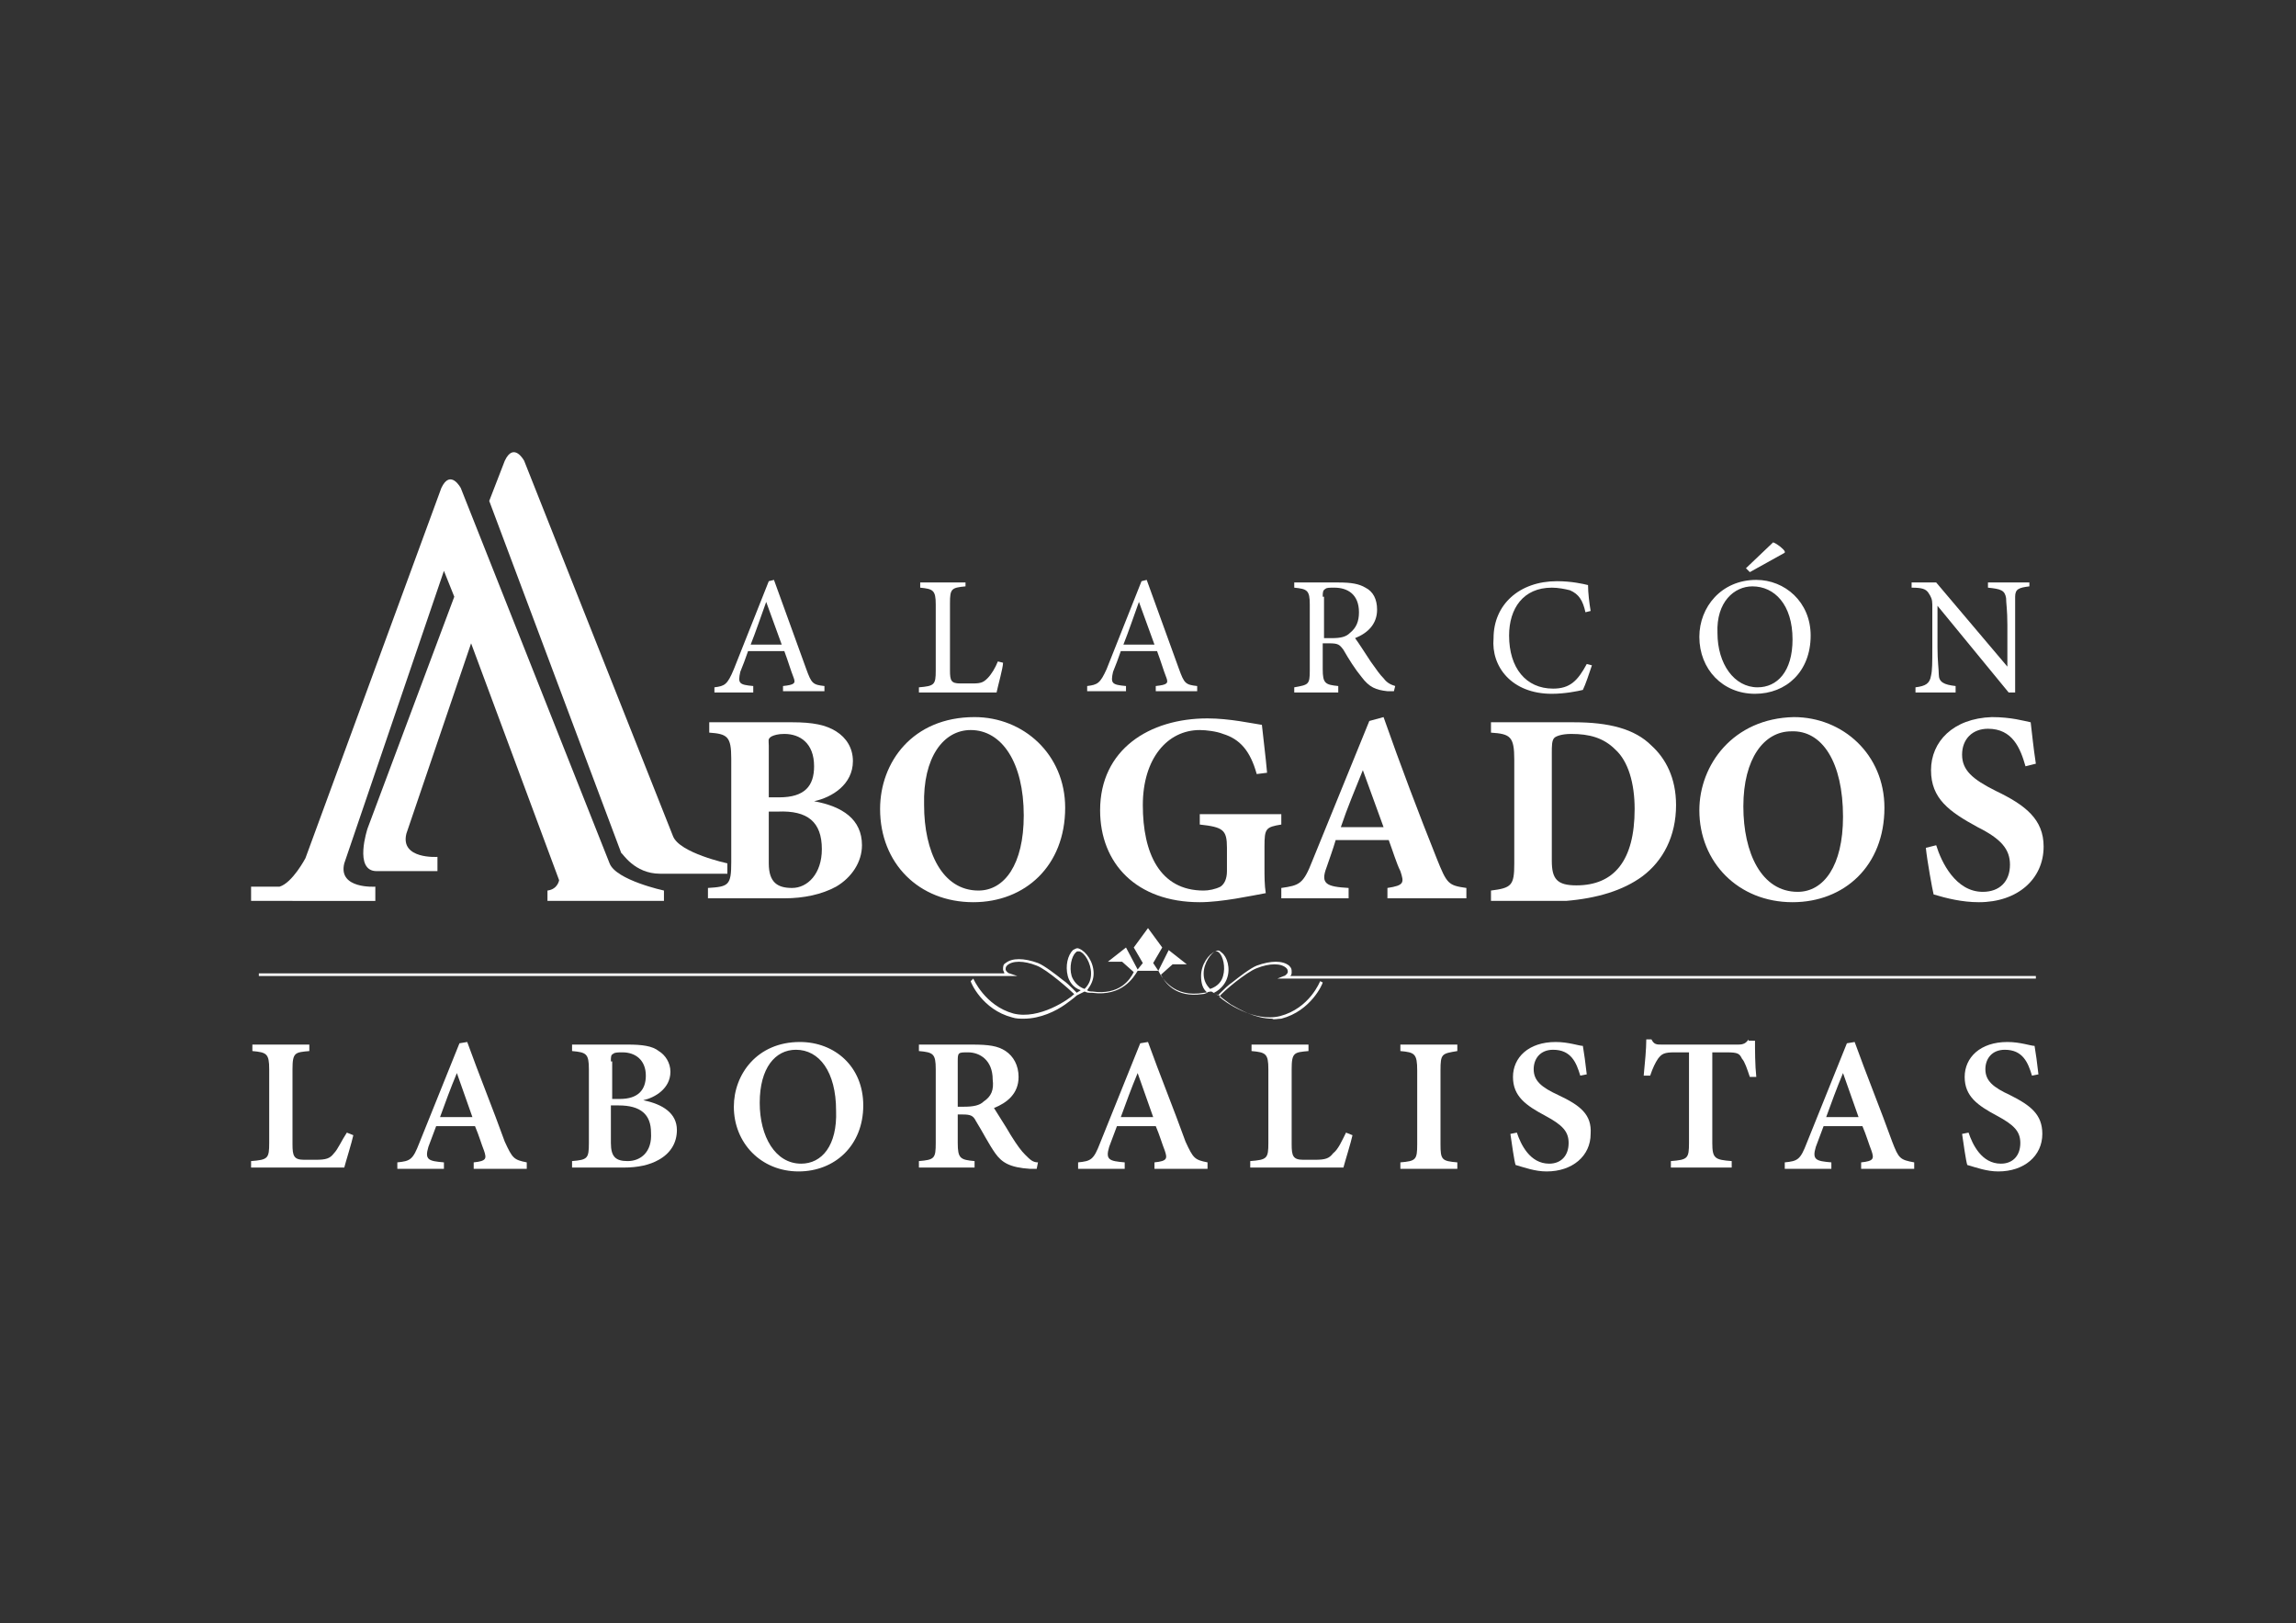 <?xml version="1.0" encoding="utf-8"?>
<!-- Generator: Adobe Illustrator 27.0.1, SVG Export Plug-In . SVG Version: 6.00 Build 0)  -->
<svg version="1.1" id="Capa_1" xmlns="http://www.w3.org/2000/svg" xmlns:xlink="http://www.w3.org/1999/xlink" x="0px" y="0px"
	 viewBox="0 0 177.4 125.4" style="enable-background:new 0 0 177.4 125.4;" xml:space="preserve">
<rect x="0" y="0" width="177.4" height="125.4" fill="#333333" stroke="none"/>
<style type="text/css">
	.st0{opacity:0.48;fill:#FFFFFF;}
	.st1{opacity:0.66;fill:#FFFFFF;}
	.st2{fill:#FFFFFF;}
	.st3{opacity:0.74;fill:#FFFFFF;}
	.st4{fill-rule:evenodd;clip-rule:evenodd;fill:#FFFFFF;}
	.st5{fill:#1D2A4C;}
</style>
<g>
	<path class="st2" d="M58.2,53c-1.1-0.1-1.2-0.2-1-1.1c0.2-0.5,0.4-1,0.6-1.6h2.8c0.3,0.8,0.5,1.5,0.7,2c0.2,0.5,0.1,0.6-0.8,0.7
		v0.4h3.2V53c-0.9-0.1-1-0.2-1.4-1.3c-0.8-2.2-1.7-4.7-2.5-6.9l-0.4,0.1l-2.7,6.8c-0.5,1.2-0.7,1.3-1.5,1.4v0.4h3V53z M59.2,46.5
		l1.2,3.3H58C58.4,48.8,58.8,47.6,59.2,46.5z"/>
	<path class="st2" d="M77.5,51.2l-0.4-0.1c-0.2,0.5-0.5,1-0.8,1.3c-0.3,0.3-0.5,0.4-1.1,0.4c-0.1,0-1,0-1,0c-0.7,0-0.8-0.2-0.8-1
		v-5.2c0-1.1,0.1-1.2,1.2-1.3V45h-3.5v0.4c1,0.1,1.2,0.2,1.2,1.3v5.1c0,1.1-0.1,1.2-1.3,1.3v0.4h6C77.1,53,77.5,51.6,77.5,51.2z"/>
	<path class="st2" d="M87,53c-1.1-0.1-1.2-0.2-1-1.1c0.2-0.5,0.4-1,0.6-1.6h2.8c0.3,0.8,0.5,1.5,0.7,2c0.2,0.5,0.1,0.6-0.8,0.7v0.4
		h3.2V53c-0.9-0.1-1-0.2-1.4-1.3c-0.8-2.2-1.7-4.7-2.5-6.9l-0.4,0.1l-2.7,6.8C85,52.8,84.8,52.9,84,53v0.4h3V53z M88,46.5l1.2,3.3
		h-2.4C87.2,48.8,87.6,47.6,88,46.5z"/>
	<path class="st2" d="M103.4,53c-1-0.1-1.2-0.2-1.2-1.3v-2h0.5c0.7,0,0.8,0.1,1.1,0.5c0.4,0.7,0.9,1.5,1.4,2.1c0.6,0.8,1.1,1,2,1.1
		c0.2,0,0.3,0,0.5,0l0.1-0.4c-0.3-0.1-0.6-0.2-0.9-0.6c-0.3-0.3-0.5-0.6-1-1.3c-0.4-0.6-0.9-1.4-1.2-1.8c1-0.4,1.7-1.1,1.7-2.2
		c0-0.8-0.3-1.4-0.9-1.7c-0.5-0.3-1.1-0.4-2.1-0.4H100v0.4c1,0.1,1.2,0.2,1.2,1.3v5.1c0,1.1-0.1,1.1-1.2,1.3v0.4h3.4V53z
		 M102.2,46.1c0-0.3,0-0.5,0.2-0.6c0.1-0.1,0.3-0.1,0.7-0.1c1,0,1.9,0.5,1.9,1.9c0,0.7-0.2,1.2-0.7,1.6c-0.3,0.3-0.7,0.4-1.4,0.4
		h-0.6V46.1z"/>
	<path class="st2" d="M119.9,53.6c1,0,2-0.2,2.4-0.3c0.2-0.4,0.5-1.3,0.7-1.9l-0.4-0.1c-0.7,1.3-1.3,1.9-2.6,1.9
		c-2.1,0-3.4-1.6-3.4-4.1c0-2.1,1.1-3.7,3.3-3.7c0.5,0,1,0.1,1.4,0.2c0.7,0.3,1,0.8,1.2,1.7l0.4-0.1c-0.1-0.6-0.2-1.4-0.2-2
		c-0.4-0.1-1.3-0.3-2.4-0.3c-2.9,0-4.9,1.8-4.9,4.4C115.2,51.5,116.8,53.6,119.9,53.6z"/>
	<path class="st2" d="M135.6,53.6c2.4,0,4.3-1.7,4.3-4.5c0-2.6-2-4.3-4.2-4.3c-2.7,0-4.4,2.1-4.4,4.4
		C131.3,51.7,133.1,53.6,135.6,53.6z M135.4,45.3c1.7,0,3.1,1.4,3.1,4.1c0,2.5-1.2,3.7-2.7,3.7c-1.8,0-3.1-1.8-3.1-4.2
		C132.6,46.5,134,45.3,135.4,45.3z"/>
	<path class="st2" d="M137.9,42.7l0-0.1c-0.1-0.2-0.6-0.6-0.9-0.7l-2.1,2l0.3,0.3L137.9,42.7z"/>
	<path class="st2" d="M149,45.8c0.2,0.3,0.3,0.5,0.3,0.9v3.3c0,1.2,0,1.8-0.1,2.2c-0.1,0.6-0.4,0.8-1.2,0.9v0.4h3.1V53
		c-0.9-0.1-1.3-0.3-1.3-0.9c0-0.4-0.1-1-0.1-2.1v-3.2l5.5,6.7h0.5v-5.2c0-1.2,0-1.7,0-2.2c0-0.6,0.3-0.7,1.1-0.8V45h-3.2v0.4
		c1,0.1,1.3,0.2,1.4,0.8c0,0.4,0.1,0.9,0.1,2.1v3.2l-5.5-6.5h-1.9v0.4C148.5,45.4,148.8,45.5,149,45.8z"/>
	<path class="st2" d="M25.8,89.1c-0.3,0.4-0.6,0.5-1.4,0.5c-0.1,0-0.9,0-0.9,0c-0.8,0-0.9-0.3-0.9-1.2v-5.8c0-1.3,0.2-1.3,1.3-1.4
		v-0.5h-4.4v0.5c1.1,0.1,1.3,0.2,1.3,1.4v5.7c0,1.2-0.1,1.3-1.4,1.4v0.5h7.2c0.1-0.4,0.6-2,0.7-2.5l-0.5-0.2
		C26.4,88.1,26.1,88.8,25.8,89.1z"/>
	<path class="st2" d="M39,88.2c-0.9-2.5-2-5.2-2.9-7.7l-0.6,0.1l-3.1,7.7c-0.5,1.3-0.7,1.4-1.7,1.5v0.5h3.6v-0.5
		c-1.2-0.1-1.5-0.2-1.2-1.2c0.2-0.5,0.4-1.1,0.6-1.6h3c0.3,0.7,0.5,1.4,0.7,1.9c0.2,0.6,0.2,0.8-0.8,0.9v0.5h4.1v-0.5
		C39.7,89.6,39.6,89.5,39,88.2z M34,86.3c0.4-1.1,0.8-2.2,1.3-3.4l1.2,3.4H34z"/>
	<path class="st2" d="M49.7,85c0.9-0.2,2.1-0.9,2.1-2.2c0-0.7-0.4-1.3-0.9-1.6c-0.5-0.4-1.3-0.5-2.4-0.5h-4.3v0.5
		c1.1,0.1,1.3,0.2,1.3,1.4v5.7c0,1.2-0.1,1.3-1.3,1.4v0.5h4c1.1,0,2-0.2,2.7-0.6c0.9-0.5,1.4-1.3,1.4-2.3C52.3,86,51.2,85.3,49.7,85
		z M47.2,82c0-0.4,0-0.5,0.2-0.6c0.1-0.1,0.4-0.1,0.7-0.1c1,0,1.8,0.6,1.8,1.8c0,1.1-0.6,1.8-2,1.8h-0.6V82z M48.5,89.7
		c-0.9,0-1.3-0.3-1.3-1.4v-2.9h0.6c1.7,0,2.5,0.7,2.5,2.1C50.4,89,49.5,89.7,48.5,89.7z"/>
	<path class="st2" d="M61.8,80.5c-3.3,0-5.1,2.5-5.1,5c0,2.8,2.1,5,5,5c2.8,0,5-2,5-5.1C66.7,82.4,64.5,80.5,61.8,80.5z M61.9,89.9
		c-2,0-3.2-2.1-3.2-4.7c0-2.7,1.2-4.1,2.8-4.1c1.8,0,3.1,1.7,3.1,4.7C64.7,88.5,63.5,89.9,61.9,89.9z"/>
	<path class="st2" d="M79.2,89.2c-0.3-0.3-0.6-0.7-1.1-1.5c-0.4-0.7-1-1.6-1.3-2.1c1-0.4,1.9-1.1,1.9-2.4c0-0.9-0.4-1.6-1-2
		c-0.6-0.4-1.3-0.5-2.6-0.5H71v0.5c1.1,0.1,1.3,0.2,1.3,1.4v5.7c0,1.2-0.1,1.3-1.3,1.4v0.5h4.3v-0.5c-1.1-0.1-1.3-0.2-1.3-1.4v-2.2
		l0.4,0c0.6,0,0.8,0.1,1,0.5c0.5,0.8,1,1.8,1.5,2.5c0.5,0.7,1.1,1.1,2.7,1.2c0.2,0,0.4,0,0.5,0l0.1-0.5
		C79.8,89.8,79.6,89.6,79.2,89.2z M76,85.1c-0.3,0.3-0.8,0.4-1.5,0.4H74V82c0-0.3,0-0.5,0.1-0.6c0.1-0.1,0.3-0.1,0.7-0.1
		c0.9,0,1.9,0.6,1.9,2.1C76.8,84.2,76.6,84.7,76,85.1z"/>
	<path class="st2" d="M91.6,88.2c-0.9-2.5-2-5.2-2.9-7.7l-0.6,0.1l-3.1,7.7c-0.5,1.3-0.7,1.4-1.7,1.5v0.5h3.6v-0.5
		c-1.2-0.1-1.5-0.2-1.2-1.2c0.2-0.5,0.4-1.1,0.6-1.6h3c0.3,0.7,0.5,1.4,0.7,1.9c0.2,0.6,0.2,0.8-0.8,0.9v0.5h4.1v-0.5
		C92.3,89.6,92.2,89.5,91.6,88.2z M86.6,86.3c0.4-1.1,0.8-2.2,1.3-3.4l1.2,3.4H86.6z"/>
	<path class="st2" d="M103,89.1c-0.3,0.4-0.6,0.5-1.4,0.5c-0.1,0-0.9,0-0.9,0c-0.8,0-0.9-0.3-0.9-1.2v-5.8c0-1.3,0.2-1.3,1.3-1.4
		v-0.5h-4.4v0.5c1.1,0.1,1.3,0.2,1.3,1.4v5.7c0,1.2-0.1,1.3-1.4,1.4v0.5h7.2c0.1-0.4,0.6-2,0.7-2.5l-0.5-0.2
		C103.7,88.1,103.4,88.8,103,89.1z"/>
	<path class="st2" d="M108.2,81.2c1.1,0.1,1.3,0.2,1.3,1.5v5.7c0,1.2-0.1,1.3-1.3,1.4v0.5h4.4v-0.5c-1.2-0.1-1.3-0.2-1.3-1.4v-5.7
		c0-1.3,0.1-1.3,1.3-1.5v-0.5h-4.4V81.2z"/>
	<path class="st2" d="M120.4,84.6c-1.3-0.6-1.9-1.1-1.9-2c0-0.8,0.5-1.5,1.5-1.5c1.4,0,1.8,1,2.1,2l0.5-0.1
		c-0.1-0.9-0.2-1.6-0.3-2.2c-0.3,0-1.1-0.3-2.1-0.3c-2.1,0-3.3,1.2-3.3,2.7c0,1.5,1,2.2,2.5,3c1.3,0.7,1.8,1.2,1.8,2.1
		c0,1-0.6,1.6-1.5,1.6c-1.5,0-2.2-1.5-2.5-2.4l-0.5,0.1c0.1,0.7,0.3,2.1,0.4,2.4c0.7,0.2,1.5,0.5,2.4,0.5c2,0,3.4-1.2,3.4-2.9
		C123,86.1,122.1,85.4,120.4,84.6z"/>
	<path class="st2" d="M135.1,80.3c-0.2,0.3-0.4,0.4-0.8,0.4h-5.9c-0.4,0-0.6,0-0.8-0.4h-0.4c0,0.7-0.1,1.8-0.2,2.8h0.5
		c0.2-0.6,0.4-1,0.6-1.3c0.3-0.4,0.5-0.5,1.3-0.5h1.1v7c0,1.2-0.1,1.3-1.4,1.4v0.5h4.7v-0.5c-1.3-0.1-1.5-0.2-1.5-1.4v-7h1.1
		c0.9,0,1,0.1,1.2,0.5c0.2,0.2,0.4,0.8,0.6,1.4l0.5,0c-0.1-0.9-0.1-2.1-0.1-2.8H135.1z"/>
	<path class="st2" d="M146.2,88.2c-0.9-2.5-2-5.2-2.9-7.7l-0.6,0.1l-3.1,7.7c-0.5,1.3-0.7,1.4-1.7,1.5v0.5h3.6v-0.5
		c-1.2-0.1-1.5-0.2-1.2-1.2c0.2-0.5,0.4-1.1,0.6-1.6h3c0.3,0.7,0.5,1.4,0.7,1.9c0.2,0.6,0.2,0.8-0.8,0.9v0.5h4.1v-0.5
		C146.8,89.6,146.7,89.5,146.2,88.2z M141.1,86.3c0.4-1.1,0.8-2.2,1.3-3.4l1.2,3.4H141.1z"/>
	<path class="st2" d="M155.3,84.6c-1.3-0.6-1.9-1.1-1.9-2c0-0.8,0.5-1.5,1.5-1.5c1.4,0,1.8,1,2.1,2l0.5-0.1
		c-0.1-0.9-0.2-1.6-0.3-2.2c-0.3,0-1.1-0.3-2.1-0.3c-2.1,0-3.3,1.2-3.3,2.7c0,1.5,1,2.2,2.5,3c1.3,0.7,1.8,1.2,1.8,2.1
		c0,1-0.6,1.6-1.5,1.6c-1.5,0-2.2-1.5-2.5-2.4l-0.5,0.1c0.1,0.7,0.3,2.1,0.4,2.4c0.7,0.2,1.5,0.5,2.4,0.5c2,0,3.4-1.2,3.4-2.9
		C157.8,86.1,156.9,85.4,155.3,84.6z"/>
	<path class="st2" d="M56.5,58.6v8c0,1.8-0.2,1.9-1.8,2v0.8h5.9c1.5,0,2.9-0.3,4-0.9c1.2-0.7,2-1.9,2-3.2c0-2-1.5-3-3.7-3.4
		c1.4-0.3,3-1.3,3-3.1c0-1-0.5-1.8-1.3-2.3c-0.8-0.5-1.8-0.7-3.4-0.7h-6.4v0.8C56.2,56.7,56.5,56.9,56.5,58.6z M63.5,65.6
		c0,1.9-1.1,3-2.3,3c-1.1,0-1.8-0.4-1.8-1.9v-4h0.7C62.4,62.6,63.5,63.5,63.5,65.6z M59.6,56.9c0.2-0.1,0.5-0.2,1-0.2
		c1.2,0,2.3,0.7,2.3,2.5c0,1.5-0.7,2.4-2.7,2.4h-0.8v-4C59.4,57.2,59.3,57.1,59.6,56.9z"/>
	<path class="st2" d="M75.2,69.7c4,0,7.1-2.8,7.1-7.3c0-4.1-3.2-7-7-7c-4.8,0-7.3,3.5-7.3,7.1C68,66.7,71,69.7,75.2,69.7z M75,56.4
		c2.4,0,4.1,2.5,4.1,6.6c0,3.8-1.5,5.8-3.5,5.8c-2.8,0-4.2-3-4.2-6.6C71.3,58.5,72.9,56.4,75,56.4z"/>
	<path class="st2" d="M85,62.6c0,4.1,2.8,7.1,7.7,7.1c1.7,0,4-0.5,5.1-0.7c-0.1-0.6-0.1-1.3-0.1-2v-1.6c0-1.4,0.1-1.5,1.3-1.7v-0.8
		h-6.3v0.8c1.8,0.2,2.1,0.4,2.1,1.8v1.8c0,0.6-0.2,1-0.5,1.2c-0.4,0.2-0.9,0.3-1.3,0.3c-3.4,0-4.7-2.9-4.7-6.6
		c0-3.6,1.9-5.8,4.4-5.8c0.5,0,1.3,0.1,1.8,0.3c1.3,0.4,2.1,1.3,2.6,3.1l0.8-0.1c-0.1-1.2-0.3-2.7-0.4-3.7c-0.7-0.1-2.5-0.5-4.2-0.5
		C88.8,55.5,85,57.9,85,62.6z"/>
	<path class="st2" d="M105.8,55.7l-4.4,10.8c-0.7,1.8-1,1.9-2.4,2.1v0.8h5.2v-0.8c-1.7-0.1-2.2-0.3-1.7-1.6c0.2-0.6,0.5-1.4,0.7-2.1
		h4.1c0.3,0.8,0.6,1.8,0.9,2.4c0.3,0.9,0.3,1.1-1,1.3v0.8h6.1v-0.8c-1.4-0.2-1.5-0.3-2.3-2.3c-1.4-3.5-2.8-7.2-4.1-10.9L105.8,55.7z
		 M103.6,63.9c0.5-1.5,1.1-2.9,1.7-4.4l1.6,4.4H103.6z"/>
	<path class="st2" d="M126.9,67.7c1.6-1.2,2.6-3.1,2.6-5.5c0-2.1-0.8-3.6-1.9-4.6c-1.3-1.3-3.3-1.8-6-1.8h-6.4v0.8
		c1.5,0.1,1.8,0.3,1.8,2.1v8c0,1.7-0.2,1.9-1.8,2.1v0.8h5.8C123.4,69.4,125.4,68.8,126.9,67.7z M119.9,66.5v-8.3c0-0.6,0-1,0.2-1.2
		c0.1-0.1,0.5-0.3,1.3-0.3c1.4,0,2.5,0.3,3.4,1.2c1,0.9,1.5,2.6,1.5,4.6c0,4-1.6,5.9-4.5,5.9C120.3,68.4,119.9,67.9,119.9,66.5z"/>
	<path class="st2" d="M131.3,62.6c0,4,3,7.1,7.2,7.1c4,0,7.1-2.8,7.1-7.3c0-4.1-3.2-7-7-7C133.9,55.5,131.3,59.1,131.3,62.6z
		 M142.4,63.1c0,3.8-1.5,5.8-3.5,5.8c-2.8,0-4.2-3-4.2-6.6c0-3.7,1.6-5.8,3.7-5.8C140.8,56.4,142.4,58.9,142.4,63.1z"/>
	<path class="st2" d="M149.2,59.5c0,2.2,1.4,3.2,3.6,4.4c1.8,0.9,2.5,1.7,2.5,2.9c0,1.3-0.8,2.1-2.1,2.1c-2.1,0-3.2-2.3-3.6-3.6
		l-0.8,0.2c0.1,1,0.5,3.2,0.6,3.6c1,0.3,2.2,0.6,3.5,0.6c3,0,5-1.8,5-4.3c0-2.1-1.4-3.2-3.7-4.3c-1.8-0.9-2.6-1.6-2.6-2.8
		c0-1.2,0.8-2,2-2c1.9,0,2.5,1.5,2.9,2.9l0.8-0.2c-0.2-1.3-0.3-2.4-0.4-3.2c-0.5-0.1-1.5-0.4-3-0.4
		C150.9,55.5,149.2,57.3,149.2,59.5z"/>
	<path class="st2" d="M29,68.5c0,0-2.9,0.2-2.4-1.8l7.7-22.6l0.8,2l-6.7,17.9c0,0-1.1,3.3,0.7,3.3h4.7v-1.1c0,0-2.9,0.2-2.4-1.8
		l5-14.7L43.2,68c0,0-0.1,0.7-0.9,0.8v0.8h9v-0.8c0,0-3.7-0.8-4.2-2.1l-11.5-29c0,0-0.8-1.5-1.5,0L23.6,66.3c0,0-1,1.9-2,2.2h-2.2
		v1.1H29V68.5z"/>
	<path class="st2" d="M51,67.5h5.2v-0.8c0,0-3.7-0.8-4.2-2.1l-11.5-29c0,0-0.8-1.5-1.5,0l-1.2,3.1l10.2,27.2
		C48.1,65.9,49,67.5,51,67.5z"/>
	<path class="st2" d="M99,78.7c2.3-0.6,3.2-2.7,3.2-2.8l-0.2-0.1c0,0-0.8,2.1-3.1,2.7c-2,0.5-4.3-1.1-4.7-1.5
		c0.3-0.4,2.1-1.9,2.9-2.2c1-0.4,1.9-0.4,2.3,0c0.1,0.1,0.1,0.2,0.1,0.3c0,0.1-0.2,0.3-0.3,0.3l-0.5,0.2h58.6v-0.2H99.7
		c0.1-0.1,0.1-0.2,0.1-0.3c0-0.2,0-0.3-0.2-0.5c-0.5-0.4-1.4-0.4-2.5,0c-0.5,0.2-1.4,0.9-1.9,1.3c-0.3,0.2-0.6,0.5-0.8,0.7
		c-0.1,0.1-0.2,0.2-0.3,0.3c-0.1-0.1-0.2-0.1-0.3-0.2c0.6-0.3,0.9-0.8,1-1.1c0.3-0.8,0-1.7-0.4-2c-0.2-0.2-0.3-0.2-0.5-0.1
		c-0.5,0.2-1.1,1-1.1,1.9c0,0.5,0.1,1,0.5,1.3c-0.1,0-0.2,0.1-0.4,0.1c-2.1,0.3-2.9-0.9-3.2-1.5l0.9-0.8h1.1l-1.4-1.1l-0.8,1.6
		l-0.4-0.6l0.7-1.2l-1.1-1.5v0l0,0l0,0v0l-1.1,1.5l0.7,1.2l-0.4,0.5L87,73.2l-1.4,1.1h1.1l0.9,0.8c-0.3,0.6-1.1,1.8-3.2,1.5
		c-0.1,0-0.3,0-0.4-0.1c0.3-0.4,0.5-0.8,0.5-1.3c0-0.9-0.6-1.7-1.1-1.9c-0.2-0.1-0.3,0-0.5,0.1c-0.4,0.4-0.6,1.2-0.4,2
		c0.1,0.4,0.4,0.9,1,1.1c-0.1,0.1-0.2,0.1-0.3,0.2c-0.1-0.1-0.1-0.1-0.3-0.3c-0.2-0.2-0.5-0.5-0.8-0.7c-0.5-0.4-1.4-1.1-1.9-1.3
		c-1.1-0.4-2-0.4-2.5,0c-0.2,0.1-0.2,0.3-0.2,0.5c0,0.1,0.1,0.2,0.1,0.3H20v0.2h58.6L78,75.2c-0.1,0-0.3-0.2-0.3-0.3
		c0-0.1,0-0.2,0.1-0.3c0.4-0.4,1.3-0.4,2.3,0c0.8,0.3,2.6,1.9,2.9,2.2c-0.4,0.4-2.7,2-4.7,1.5c-2.2-0.6-3.1-2.7-3.1-2.7L75,75.8
		c0,0.1,0.9,2.2,3.2,2.8c0.3,0.1,0.6,0.1,0.9,0.1c1.3,0,2.5-0.6,3.2-1.1c0,0,0.7-0.5,0.9-0.7c0.2-0.1,0.4-0.2,0.6-0.3
		c0.2,0.1,0.3,0.1,0.6,0.1c2.3,0.3,3.2-1.2,3.5-1.7h1.6c0.3,0.6,1.2,2.1,3.5,1.7c0.2,0,0.4-0.1,0.6-0.1c0.2,0.1,0.3,0.2,0.6,0.3
		c0.2,0.2,0.9,0.7,0.9,0.7c0.7,0.4,1.9,1.1,3.2,1.1C98.4,78.8,98.7,78.7,99,78.7z M83.8,76.4c-0.6-0.2-0.9-0.7-1-1
		c-0.2-0.7,0-1.5,0.3-1.8c0.1-0.1,0.1-0.1,0.2-0.1c0,0,0,0,0.1,0c0.4,0.1,0.9,0.9,0.9,1.7C84.3,75.6,84.2,76,83.8,76.4z M93,75.2
		c0-0.8,0.6-1.6,0.9-1.7c0,0,0,0,0.1,0c0.1,0,0.2,0.1,0.2,0.1c0.3,0.3,0.5,1.1,0.3,1.8c-0.1,0.4-0.4,0.8-1,1
		C93.1,76,93,75.6,93,75.2z"/>
</g>
</svg>
